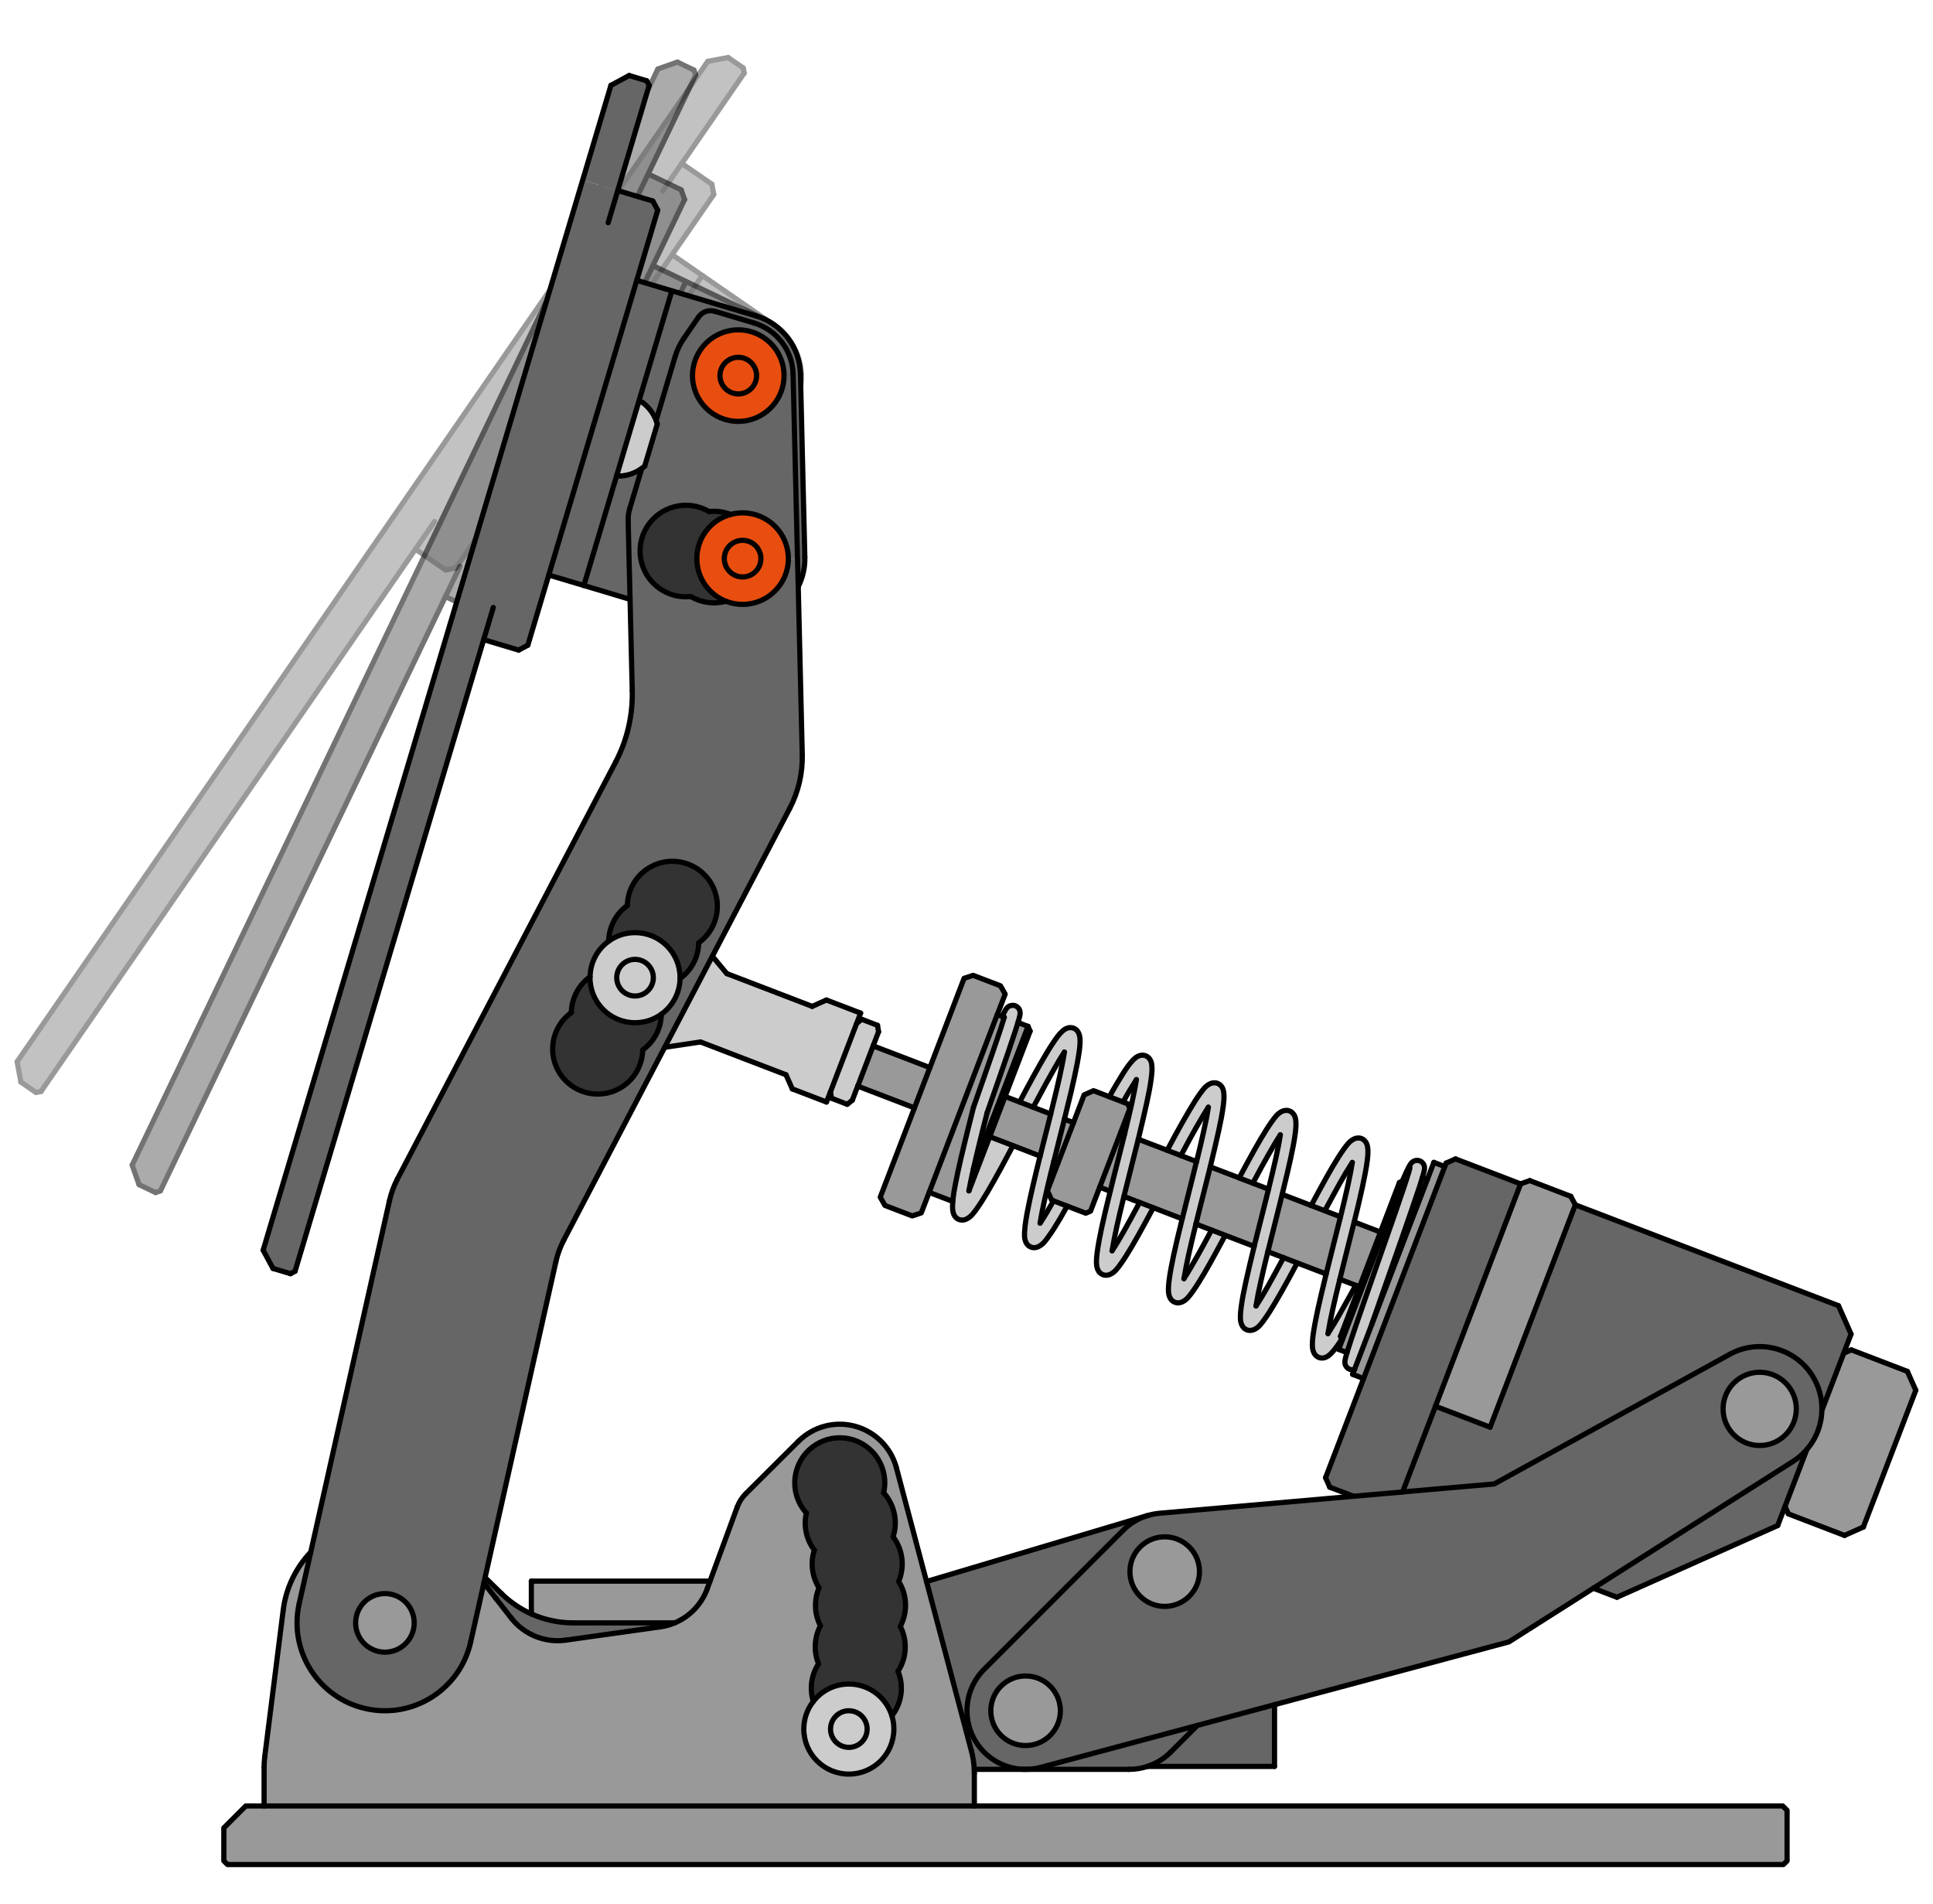 <?xml version="1.0" encoding="UTF-8"?>
<svg xmlns="http://www.w3.org/2000/svg" viewBox="0 0 264 260">
  <defs>
    <style>
      .cls-1 {
        fill: none;
        stroke: #000;
        stroke-linecap: round;
        stroke-linejoin: round;
        stroke-width: .71px;
      }

      .cls-2 {
        fill: #333;
      }

      .cls-3 {
        opacity: .4;
      }

      .cls-4 {
        fill: #e84e0f;
      }

      .cls-5 {
        opacity: .55;
      }

      .cls-6 {
        fill: #999;
      }

      .cls-7 {
        fill: #ccc;
      }

      .cls-8 {
        fill: #666;
      }
    </style>
  </defs>
  <g id="max">
    <g id="LWPOLYLINE" class="cls-3">
      <g>
        <g>
          <path class="cls-8" d="m105.79,44.44c3.03,2.1,4.37,5.9,3.31,9.43l-7.15,23.95h0c-1.34,4.5-6.08,7.06-10.58,5.72-3.37-1.01-6.55-2.54-9.45-4.54l-9.87-6.82,8.95-12.96.41.29c1.19.31,2.45.22,3.58-.26l3.41-4.94c.05-1.23-.31-2.44-1.03-3.44l-.4-.29,8.95-12.96,9.87,6.82Zm-2.33,7c0-1.38-1.12-2.5-2.5-2.5s-2.5,1.12-2.5,2.5,1.12,2.5,2.5,2.5,2.5-1.12,2.5-2.5Zm-7.15,23.95c0-1.38-1.12-2.5-2.5-2.5s-2.5,1.12-2.5,2.5,1.11,2.5,2.5,2.5,2.5-1.12,2.5-2.5Z"/>
          <circle class="cls-8" cx="100.96" cy="51.44" r="2.5"/>
          <polygon class="cls-8" points="93.12 22.32 97.23 25.16 97.48 26.56 91.8 34.78 67.94 69.34 67.93 69.34 62.25 77.57 60.86 77.83 56.75 74.99 56.74 74.99 5.6 149.04 4.91 149.17 2.85 147.75 2.34 144.97 96.67 8.37 99.45 7.86 101.51 9.28 101.64 9.98 93.12 22.32"/>
          <polygon class="cls-8" points="95.92 37.62 86.97 50.58 81 59.22 72.05 72.18 67.94 69.34 91.8 34.78 95.92 37.62"/>
          <circle class="cls-8" cx="93.81" cy="75.39" r="2.5"/>
          <path class="cls-7" d="m87.37,50.87c.72,1,1.08,2.21,1.03,3.44l-3.41,4.94c-1.13.48-2.39.57-3.58.26l-.41-.29,5.97-8.64.4.29Z"/>
        </g>
        <g>
          <line class="cls-1" x1="96.67" y1="8.37" x2="2.34" y2="144.97"/>
          <polyline class="cls-1" points="5.6 149.04 56.74 74.99 59.35 71.21"/>
          <polyline class="cls-1" points="95.92 37.62 86.97 50.58 81 59.22 72.05 72.18"/>
          <line class="cls-1" x1="93.12" y1="22.32" x2="101.64" y2="9.98"/>
          <line class="cls-1" x1="90.51" y1="26.09" x2="93.11" y2="22.32"/>
          <path class="cls-1" d="m109.1,53.87c1.06-3.53-.28-7.33-3.31-9.43"/>
          <line class="cls-1" x1="67.93" y1="69.34" x2="62.25" y2="77.57"/>
          <polyline class="cls-1" points="97.48 26.56 91.8 34.78 67.94 69.34"/>
          <line class="cls-1" x1="97.23" y1="25.16" x2="97.48" y2="26.56"/>
          <line class="cls-1" x1="99.45" y1="7.86" x2="96.67" y2="8.37"/>
          <polyline class="cls-1" points="97.23 25.16 93.12 22.32 93.11 22.32"/>
          <path class="cls-1" d="m84.99,59.25c-1.13.48-2.39.57-3.58.26"/>
          <line class="cls-1" x1="88.4" y1="54.31" x2="84.99" y2="59.25"/>
          <polyline class="cls-1" points="67.93 69.34 67.94 69.34 72.05 72.18 81.92 79"/>
          <line class="cls-1" x1="101.95" y1="77.82" x2="109.1" y2="53.87"/>
          <line class="cls-1" x1="101.64" y1="9.98" x2="101.51" y2="9.28"/>
          <circle class="cls-1" cx="100.96" cy="51.44" r="2.5"/>
          <circle class="cls-1" cx="93.81" cy="75.39" r="2.5"/>
          <line class="cls-1" x1="56.75" y1="74.99" x2="60.86" y2="77.83"/>
          <polyline class="cls-1" points="105.79 44.44 95.92 37.62 91.8 34.78"/>
          <path class="cls-1" d="m87.37,50.87c.72,1,1.08,2.21,1.03,3.44"/>
          <line class="cls-1" x1="87.37" y1="50.87" x2="86.97" y2="50.58"/>
          <line class="cls-1" x1="101.51" y1="9.28" x2="99.45" y2="7.86"/>
          <line class="cls-1" x1="5.6" y1="149.04" x2="4.91" y2="149.17"/>
          <line class="cls-1" x1="81.41" y1="59.51" x2="81" y2="59.22"/>
          <line class="cls-1" x1="60.86" y1="77.83" x2="62.25" y2="77.57"/>
          <line class="cls-1" x1="2.85" y1="147.75" x2="2.34" y2="144.97"/>
          <line class="cls-1" x1="2.85" y1="147.75" x2="4.91" y2="149.17"/>
          <path class="cls-1" d="m81.92,79c2.9,2,6.08,3.53,9.45,4.54"/>
          <path class="cls-1" d="m91.37,83.54c4.5,1.34,9.24-1.22,10.58-5.71h0"/>
        </g>
      </g>
    </g>
  </g>
  <g id="middle">
    <g id="LWPOLYLINE-2" data-name="LWPOLYLINE" class="cls-5">
      <g>
        <g>
          <path class="cls-8" d="m104.5,43.62c3.32,1.6,5.24,5.15,4.75,8.8l-3.32,24.77c-.62,4.66-4.9,7.92-9.55,7.3-3.49-.47-6.87-1.48-10.04-3l-10.82-5.19,6.81-14.2.45.21c1.22.13,2.45-.16,3.5-.81l2.59-5.41c-.14-1.22-.69-2.36-1.55-3.24l-.45-.22,6.81-14.2,10.82,5.19Zm-1.17,7.67c0-1.38-1.12-2.5-2.5-2.5s-2.5,1.12-2.5,2.5,1.12,2.5,2.5,2.5,2.5-1.12,2.5-2.5Zm-3.32,24.78c0-1.39-1.12-2.5-2.5-2.5s-2.5,1.11-2.5,2.5,1.12,2.5,2.5,2.5,2.5-1.12,2.5-2.5Z"/>
          <circle class="cls-8" cx="100.83" cy="51.29" r="2.5"/>
          <circle class="cls-8" cx="97.51" cy="76.07" r="2.5"/>
          <polygon class="cls-8" points="88.52 23.76 93.03 25.92 93.5 27.25 89.17 36.27 71.01 74.14 66.68 83.15 65.35 83.62 60.84 81.46 21.91 162.61 21.25 162.84 18.99 161.76 18.05 159.09 89.85 9.42 92.52 8.48 94.78 9.57 95.01 10.23 88.52 23.76"/>
          <polygon class="cls-8" points="93.68 38.43 86.87 52.63 82.33 62.1 75.52 76.3 71.01 74.14 89.17 36.27 89.18 36.27 93.68 38.43"/>
          <path class="cls-7" d="m88.87,56.09l-2.59,5.41c-1.05.65-2.28.94-3.5.81l-.45-.21,4.54-9.47.45.22c.86.88,1.41,2.02,1.55,3.24Z"/>
        </g>
        <g>
          <line class="cls-1" x1="89.85" y1="9.42" x2="18.05" y2="159.09"/>
          <line class="cls-1" x1="94.78" y1="9.57" x2="92.52" y2="8.48"/>
          <line class="cls-1" x1="93.03" y1="25.92" x2="88.52" y2="23.76"/>
          <polyline class="cls-1" points="104.5 43.62 93.68 38.43 89.18 36.27"/>
          <line class="cls-1" x1="93.03" y1="25.92" x2="93.5" y2="27.25"/>
          <line class="cls-1" x1="95.01" y1="10.23" x2="94.78" y2="9.57"/>
          <polyline class="cls-1" points="86.54 27.89 88.52 23.76 95.01 10.23"/>
          <line class="cls-1" x1="18.99" y1="161.76" x2="18.05" y2="159.09"/>
          <line class="cls-1" x1="18.99" y1="161.76" x2="21.25" y2="162.84"/>
          <polyline class="cls-1" points="21.91 162.61 60.84 81.46 62.82 77.33"/>
          <polyline class="cls-1" points="93.5 27.25 89.17 36.27 71.01 74.14 66.68 83.15"/>
          <polyline class="cls-1" points="93.68 38.43 86.87 52.63 82.33 62.1 75.52 76.3"/>
          <circle class="cls-1" cx="100.83" cy="51.29" r="2.5"/>
          <path class="cls-1" d="m87.32,52.85c.86.88,1.41,2.02,1.55,3.24"/>
          <line class="cls-1" x1="87.32" y1="52.85" x2="86.87" y2="52.63"/>
          <line class="cls-1" x1="88.87" y1="56.09" x2="86.28" y2="61.5"/>
          <line class="cls-1" x1="65.35" y1="83.62" x2="66.68" y2="83.15"/>
          <path class="cls-1" d="m109.25,52.42c.49-3.65-1.43-7.2-4.75-8.8"/>
          <line class="cls-1" x1="82.78" y1="62.31" x2="82.33" y2="62.1"/>
          <circle class="cls-1" cx="97.51" cy="76.07" r="2.5"/>
          <line class="cls-1" x1="92.52" y1="8.48" x2="89.85" y2="9.42"/>
          <path class="cls-1" d="m86.28,61.5c-1.05.65-2.28.94-3.5.81"/>
          <polyline class="cls-1" points="71.01 74.14 75.52 76.3 86.34 81.49"/>
          <line class="cls-1" x1="60.84" y1="81.46" x2="65.35" y2="83.62"/>
          <line class="cls-1" x1="21.91" y1="162.61" x2="21.25" y2="162.84"/>
          <line class="cls-1" x1="105.93" y1="77.19" x2="109.25" y2="52.42"/>
          <path class="cls-1" d="m96.38,84.49c4.65.62,8.93-2.64,9.55-7.3"/>
          <path class="cls-1" d="m86.34,81.49c3.17,1.52,6.55,2.53,10.04,3"/>
        </g>
      </g>
    </g>
  </g>
  <g id="Default">
    <g id="LWPOLYLINE-3" data-name="LWPOLYLINE">
      <g>
        <g>
          <path class="cls-6" d="m260.5,187.26l1.15,2.58-7.16,18.67-2.57,1.15-7.67-2.94-.46-1.02,2.98-7.78c1.3-1.5,2.02-3.41,2.05-5.36h.01l2.98-7.78,1.03-.46,7.66,2.94Z"/>
          <path class="cls-8" d="m252.81,182.17l-1,2.61-2.98,7.78h-.01c.05-1.62-.38-3.27-1.31-4.74-2.41-3.79-7.35-5.06-11.28-2.89l-32.16,17.7-12.51,1.09,4.49-11.7,7.46,2.86,11.64-30.36,35.94,13.77,1.72,3.88Z"/>
          <circle class="cls-6" cx="240.33" cy="192.38" r="5"/>
          <polygon class="cls-6" points="244.07 247.2 244.07 254.1 243.57 254.6 31.07 254.6 30.57 254.1 30.57 249.6 33.57 246.6 36.07 246.6 133.07 246.6 243.47 246.6 244.07 247.2"/>
          <path class="cls-8" d="m217.61,216.87l27.28-17.32c.72-.46,1.35-1.01,1.88-1.63l-2.98,7.78-1,2.61-21.96,9.79-3.22-1.23Z"/>
          <polygon class="cls-6" points="214.53 163.36 215.15 164.51 215.15 164.52 203.51 194.88 196.05 192.02 207.68 161.66 207.69 161.65 208.93 161.21 214.53 163.36"/>
          <polygon class="cls-8" points="186.23 188.24 197.32 159.29 197.5 158.82 198.79 158.25 207.68 161.66 196.05 192.02 191.56 203.72 191.56 203.73 184.86 204.31 181.61 203.07 181.04 201.78 186.23 188.24"/>
          <path class="cls-6" d="m183.48,172.7c.37-1.46.75-2.97,1.11-4.43l.36-1.41,3.59,1.38-2.86,7.47h-.01l-.51-.2-2.17-.83c.16-.65.32-1.31.49-1.98Z"/>
          <path class="cls-6" d="m184.99,187l2.35-6.13c.02-.05.03-.1.05-.15l7.55-19.67.89-2.33,1.49.57-11.09,28.95-1.5-.58.25-.66h.01Z"/>
          <path class="cls-7" d="m183.69,185.76c.03-.17.07-.32.12-.52.04-.16.09-.34.16-.55.05-.18.12-.39.19-.62.24-.76.58-1.77.98-2.95.37-1.08.8-2.32,1.26-3.64.45-1.3.94-2.71,1.44-4.12.49-1.4,1-2.84,1.47-4.2.48-1.36.94-2.68,1.35-3.87.41-1.18.77-2.25,1.07-3.14.29-.87.52-1.58.66-2.07l-.26-.1-.48,1.26-.15.07s.01-.02.01-.02c.35-.79.63-1.4.83-1.81.1-.19.18-.33.27-.48.03-.05.07-.1.13-.17.04-.05.09-.11.18-.17.04-.04.1-.07.16-.1.08-.04.17-.08.27-.1.1-.01.21-.02.31-.01.11.02.23.05.33.1s.19.12.27.2.14.17.19.26c.04.08.06.17.08.24s.02.13.02.18c.01.06.01.11,0,.15,0,.09-.01.16-.03.23-.03.2-.09.42-.18.72-.02.08-.05.17-.08.26-.1.32-.22.72-.36,1.17-.27.83-.63,1.88-1.04,3.07-.38,1.13-.83,2.42-1.3,3.76s-.97,2.76-1.46,4.17-1,2.83-1.46,4.17c-.45,1.27-.87,2.5-1.25,3.59-.02.05-.03.1-.05.15l-2.35,6.13h-.01c-.1.03-.2.04-.31.04s-.23-.02-.34-.07c-.11-.04-.21-.1-.29-.17-.09-.07-.16-.16-.21-.25-.06-.08-.09-.17-.11-.25-.03-.08-.04-.14-.04-.2-.01-.06-.01-.11,0-.15,0-.08.01-.14.01-.19Z"/>
          <polygon class="cls-6" points="183.08 182.48 185.67 175.71 185.68 175.71 188.54 168.24 191.13 161.47 191.5 161.31 191.65 161.24 183.31 183 183.25 182.86 183.25 182.85 183.08 182.48"/>
          <path class="cls-6" d="m183.97,184.69l-1.14-.43.48-1.26,8.34-21.76.48-1.26.26.1c-.14.49-.37,1.2-.66,2.07-.3.89-.66,1.96-1.07,3.14-.41,1.19-.87,2.51-1.35,3.87-.47,1.36-.98,2.8-1.47,4.2-.5,1.41-.99,2.82-1.44,4.12-.46,1.32-.89,2.56-1.26,3.64-.4,1.18-.74,2.19-.98,2.95-.07.23-.14.44-.19.62Z"/>
          <path class="cls-7" d="m181.37,182.1c.26-.4.55-.87.86-1.39.38-.62.78-1.34,1.21-2.11.17-.29.33-.59.49-.88.12-.22.24-.43.36-.64.13-.23.25-.46.38-.69.16-.29.33-.58.49-.88l.51.2-2.59,6.77.17.37h0c-.03.07-.07.11-.1.16-.5.78-.93,1.37-1.35,1.79-.18.19-.36.35-.61.47-.13.07-.29.14-.48.16-.15.02-.31.01-.47-.03-.22-.06-.42-.19-.56-.34-.13-.13-.22-.28-.27-.42-.09-.21-.13-.4-.15-.59-.05-.49-.01-1.03.07-1.72.07-.51.17-1.1.29-1.75.21-1.1.49-2.41.83-3.83.21-.88.43-1.82.67-2.79.12-.49.25-.98.37-1.48.36-1.46.75-2.97,1.11-4.43.16-.64.32-1.28.48-1.9.19-.79.38-1.55.55-2.28.3-1.29.57-2.49.77-3.51.12-.61.22-1.16.29-1.63-.26.41-.56.89-.89,1.43-.5.84-1.06,1.84-1.65,2.93-.39.71-.8,1.46-1.21,2.23h0s-1.87-.71-1.87-.71c.37-.7.74-1.38,1.09-2.02.65-1.21,1.28-2.32,1.83-3.27.57-.96,1.08-1.77,1.53-2.39.46-.64.78-1.09,1.38-1.39.13-.07.27-.12.45-.14.14-.02.31-.02.47.02.22.06.42.19.56.34.13.13.22.28.28.42.08.2.12.39.14.58.06.48.02,1.01-.06,1.68-.06.5-.16,1.09-.28,1.74-.2,1.09-.49,2.4-.82,3.82-.21.9-.44,1.87-.69,2.86l-.36,1.41c-.36,1.46-.74,2.97-1.11,4.43-.17.67-.33,1.33-.49,1.98-.19.76-.37,1.5-.54,2.21-.3,1.29-.57,2.5-.78,3.53-.12.62-.22,1.19-.3,1.68Z"/>
          <path class="cls-6" d="m175.12,163.09l3.95,1.52,1.87.72,2.14.82c-.16.62-.32,1.26-.48,1.9-.36,1.46-.75,2.97-1.11,4.43-.12.5-.25.99-.37,1.48l-3.95-1.51-1.87-.72-2.14-.82c.16-.64.33-1.3.49-1.96.36-1.46.75-2.98,1.11-4.43.12-.48.24-.96.35-1.43h0Z"/>
          <path class="cls-7" d="m172.62,173.13c-.3,1.29-.57,2.5-.78,3.52-.12.63-.22,1.19-.3,1.68.26-.4.56-.87.87-1.39.5-.84,1.06-1.84,1.65-2.92.4-.72.81-1.49,1.24-2.29l1.87.72c-.39.72-.76,1.42-1.12,2.08-.66,1.2-1.28,2.31-1.84,3.26s-1.07,1.76-1.51,2.36c-.47.65-.78,1.09-1.4,1.39-.12.05-.27.1-.44.12-.14.02-.3.01-.45-.03-.22-.06-.42-.19-.56-.33-.13-.14-.21-.29-.27-.43-.09-.2-.12-.39-.15-.58-.05-.48-.01-1.02.07-1.7.06-.51.16-1.09.28-1.75.21-1.09.5-2.4.83-3.82.21-.89.44-1.85.68-2.83.12-.48.24-.96.36-1.45.37-1.45.75-2.97,1.12-4.43.16-.65.32-1.3.48-1.93.19-.77.37-1.53.54-2.25.31-1.29.58-2.49.78-3.52.12-.61.22-1.17.29-1.65-.26.4-.56.88-.87,1.41-.5.84-1.06,1.84-1.66,2.92-.39.72-.8,1.48-1.22,2.27l-1.87-.71h0c.37-.71.74-1.4,1.1-2.05.65-1.2,1.28-2.32,1.83-3.26.57-.96,1.08-1.77,1.52-2.38.47-.65.79-1.1,1.39-1.4.12-.06.27-.11.45-.13.14-.02.3-.02.46.03.22.05.42.18.56.33.13.13.22.28.28.42.08.2.12.39.14.59.06.47.02,1-.06,1.68-.06.5-.16,1.09-.28,1.74-.21,1.09-.49,2.4-.83,3.82-.21.9-.44,1.86-.69,2.85-.11.47-.23.95-.35,1.43-.36,1.45-.75,2.97-1.11,4.43-.16.66-.33,1.32-.49,1.96-.19.76-.37,1.51-.54,2.22Z"/>
          <path class="cls-6" d="m171.29,170.19l-3.95-1.51-1.87-.72-2.14-.82c.16-.64.32-1.29.48-1.94.37-1.46.75-2.98,1.12-4.43.12-.49.24-.97.36-1.44l3.95,1.51h0s1.87.72,1.87.72l2.14.82c-.16.63-.32,1.28-.48,1.93-.37,1.46-.75,2.98-1.12,4.43-.12.49-.24.97-.36,1.45Z"/>
          <circle class="cls-6" cx="159.07" cy="214.6" r="4.75"/>
          <path class="cls-7" d="m160.02,177.53c-.13-.13-.21-.28-.27-.42-.09-.2-.12-.39-.15-.59-.05-.47-.01-1.01.07-1.68.06-.51.16-1.09.28-1.75.2-1.09.49-2.4.82-3.82.22-.9.45-1.86.69-2.84.12-.47.24-.95.36-1.43.36-1.46.74-2.97,1.11-4.43.16-.66.33-1.32.48-1.96h.01c.19-.77.37-1.51.54-2.22.3-1.3.57-2.51.78-3.53.12-.62.22-1.18.29-1.67-.26.4-.55.87-.86,1.4-.5.83-1.06,1.83-1.66,2.91-.39.72-.81,1.49-1.23,2.29l-1.87-.72c.38-.71.75-1.41,1.11-2.07.66-1.2,1.28-2.31,1.84-3.25.56-.96,1.07-1.77,1.51-2.38.47-.64.78-1.09,1.39-1.38.13-.06.28-.11.45-.13.14-.02.3-.01.45.03.22.06.42.18.57.33.13.14.21.29.27.42.08.21.12.4.14.59.06.48.02,1.01-.06,1.69-.07.51-.16,1.1-.28,1.75-.21,1.09-.5,2.4-.83,3.82-.21.9-.44,1.85-.68,2.84-.12.47-.24.95-.36,1.44-.37,1.45-.75,2.97-1.12,4.43-.16.65-.32,1.3-.48,1.94-.19.77-.37,1.52-.54,2.24-.31,1.29-.58,2.5-.78,3.52-.12.62-.22,1.18-.3,1.66.27-.4.56-.87.87-1.4.5-.84,1.07-1.84,1.66-2.92.39-.72.81-1.49,1.23-2.28l1.87.72c-.38.71-.75,1.4-1.11,2.05-.65,1.2-1.27,2.32-1.83,3.26-.57.96-1.08,1.77-1.52,2.38-.47.64-.78,1.09-1.39,1.39-.12.06-.27.11-.44.13-.15.02-.31.02-.46-.03-.22-.05-.43-.18-.57-.33Z"/>
          <path class="cls-8" d="m174.07,241.2h-17.36c1.18-.39,2.27-1.05,3.16-1.94l3.66-3.66,10.54-2.83v8.43Z"/>
          <path class="cls-8" d="m142.14,241.33l21.39-5.73-3.66,3.66c-.89.89-1.98,1.55-3.16,1.94-.8.26-1.64.4-2.5.4h-14.14c.69,0,1.39-.09,2.07-.27Z"/>
          <path class="cls-6" d="m159.41,157.07l1.87.72,2.13.82c-.15.64-.32,1.3-.48,1.96-.37,1.46-.75,2.97-1.11,4.43-.12.48-.24.96-.36,1.43l-3.95-1.52-1.87-.72-2.14-.82c.15-.63.32-1.27.48-1.91.36-1.46.75-2.98,1.11-4.43.12-.5.24-.99.37-1.47l3.95,1.51Z"/>
          <path class="cls-6" d="m153.1,156.81c-.37,1.46-.75,2.98-1.12,4.43-.12.48-.24.95-.35,1.42l-1.44-.55,2.87-7.47.53.2c-.16.65-.32,1.31-.49,1.97Z"/>
          <path class="cls-7" d="m152.95,165.64c-.3,1.29-.57,2.49-.77,3.51-.12.61-.22,1.16-.3,1.64.27-.4.57-.88.89-1.42.5-.84,1.06-1.84,1.65-2.92.39-.72.8-1.47,1.22-2.25h0s1.87.71,1.87.71c-.38.7-.74,1.38-1.09,2.03-.66,1.2-1.28,2.32-1.84,3.27-.57.96-1.08,1.77-1.52,2.38-.47.65-.79,1.1-1.38,1.39-.13.07-.28.12-.46.14-.14.02-.3.02-.46-.02-.22-.06-.42-.19-.57-.34-.13-.13-.21-.28-.27-.42-.09-.2-.12-.39-.15-.58-.05-.48-.01-1.01.07-1.68.06-.51.16-1.09.28-1.75.2-1.09.49-2.4.82-3.82.21-.9.44-1.86.69-2.85.11-.47.23-.94.35-1.42.37-1.45.75-2.97,1.12-4.43.17-.66.33-1.32.49-1.97.18-.76.36-1.5.53-2.21.31-1.3.58-2.5.78-3.53.13-.62.23-1.19.3-1.68-.26.4-.55.87-.86,1.39-.3.5-.62,1.07-.96,1.67l-1.87-.72c.37-.67.72-1.29,1.06-1.85.56-.95,1.06-1.75,1.5-2.35.24-.31.45-.58.66-.8.19-.2.38-.36.63-.5.13-.07.29-.14.49-.17.15-.02.32-.01.49.03.21.06.42.19.56.34.13.13.21.28.27.42.09.2.12.39.14.59.06.48.02,1.02-.07,1.7-.06.51-.16,1.1-.28,1.76-.21,1.09-.49,2.4-.83,3.82-.21.89-.44,1.83-.67,2.81-.13.48-.25.97-.37,1.47-.36,1.45-.75,2.97-1.11,4.43-.16.64-.33,1.28-.48,1.91-.19.78-.38,1.54-.55,2.27Z"/>
          <polygon class="cls-6" points="148.29 165.66 145.75 164.69 143.88 163.97 143.63 163.87 143.05 162.58 144.5 158.79 146.61 153.3 148.06 149.51 149.35 148.93 151.51 149.76 153.38 150.48 154.02 150.72 154.31 151.37 153.06 154.64 150.19 162.11 148.94 165.38 148.29 165.66"/>
          <path class="cls-6" d="m146.61,153.3l-2.11,5.49-.57-.22c.06-.26.13-.53.2-.8.36-1.45.74-2.97,1.11-4.42.04-.18.09-.36.13-.53l1.24.48Z"/>
          <circle class="cls-6" cx="140.07" cy="233.6" r="4.75"/>
          <path class="cls-7" d="m140.29,165.57c.2-1.09.49-2.4.82-3.82.28-1.22.61-2.54.94-3.89.04-.12.07-.25.1-.38.37-1.45.75-2.97,1.12-4.43.08-.32.16-.63.23-.94.28-1.13.55-2.22.79-3.24.31-1.3.58-2.51.78-3.53.13-.63.23-1.19.3-1.68-.26.39-.55.86-.86,1.38-.49.84-1.05,1.83-1.65,2.91-.55,1.01-1.14,2.11-1.74,3.24h0s-1.87-.71-1.87-.71c.33-.62.65-1.22.96-1.81.68-1.26,1.33-2.45,1.92-3.48.6-1.05,1.15-1.97,1.63-2.69.49-.75.9-1.3,1.33-1.69.16-.15.33-.28.57-.38.12-.06.27-.1.43-.11.14,0,.29,0,.44.04.21.06.41.19.55.34.12.13.21.28.26.42.09.21.12.4.15.6.05.49.01,1.05-.08,1.75-.07.51-.17,1.1-.29,1.76-.21,1.1-.5,2.41-.83,3.84-.28,1.17-.59,2.44-.92,3.75-.04.17-.09.35-.13.53-.37,1.45-.75,2.97-1.11,4.42-.07.27-.14.54-.2.8-.3,1.17-.58,2.31-.83,3.37-.3,1.29-.57,2.49-.77,3.5-.11.59-.21,1.12-.28,1.58.28-.42.59-.91.92-1.47.28-.48.59-1.01.91-1.58l1.87.72c-.35.62-.68,1.21-.99,1.74-.57.96-1.08,1.77-1.53,2.38-.46.65-.78,1.1-1.38,1.4-.13.07-.27.12-.45.15-.15.02-.31.01-.47-.03-.22-.06-.42-.19-.57-.33-.13-.14-.21-.29-.27-.42-.09-.21-.12-.4-.15-.59-.05-.47,0-1,.07-1.67.06-.51.16-1.1.28-1.75Z"/>
          <path class="cls-6" d="m139.25,150.48l1.87.72,2.38.91c-.07.31-.15.62-.23.94-.37,1.46-.75,2.98-1.12,4.43-.03.13-.06.26-.1.38l-3.7-1.43-3.18-1.22,2.1-5.49,1.98.76Z"/>
          <path class="cls-8" d="m240.33,187.38c-2.76,0-5,2.23-5,5s2.24,5,5,5,5-2.24,5-5-2.24-5-5-5Zm-81.26,22.47c-2.62,0-4.75,2.13-4.75,4.75s2.13,4.75,4.75,4.75,4.75-2.13,4.75-4.75-2.13-4.75-4.75-4.75Zm-19,28.5c2.62,0,4.75-2.13,4.75-4.75s-2.13-4.75-4.75-4.75-4.75,2.13-4.75,4.75,2.13,4.75,4.75,4.75Zm23.46-2.75l-21.39,5.73c-.68.18-1.38.27-2.07.27-2.1,0-4.14-.82-5.66-2.34-3.12-3.13-3.12-8.19,0-11.32l19-19c.95-.95,2.11-1.64,3.38-2.01.51-.15,1.04-.25,1.58-.3l26.49-2.32,6.7-.58h0s12.51-1.1,12.51-1.1l32.16-17.7c3.93-2.17,8.87-.9,11.28,2.89.93,1.47,1.36,3.12,1.31,4.74-.03,1.95-.75,3.86-2.05,5.36-.53.62-1.16,1.17-1.88,1.63l-27.28,17.32-11.54,7.33-32,8.57-10.54,2.83Z"/>
          <path class="cls-6" d="m140.4,140.15l-7.44,19.41c.22-.99.48-2.09.76-3.23.34-1.41.72-2.91,1.1-4.4.52-1.47,1.04-2.97,1.53-4.36.47-1.35.91-2.63,1.3-3.76.41-1.19.76-2.24,1.03-3.07.14-.43.26-.81.35-1.12l1.37.53Z"/>
          <path class="cls-6" d="m140.69,140.8l-3.42,8.92-2.1,5.49-2.84,7.4c.12-.7.29-1.52.49-2.43.04-.2.09-.41.14-.62l7.44-19.41.29.65Z"/>
          <path class="cls-8" d="m133.06,241.6c-.04-.85-.17-1.69-.39-2.51l-6.13-23.14,30.24-9.02h0c-1.27.37-2.43,1.06-3.38,2.01l-19,19c-3.12,3.13-3.12,8.19,0,11.32,1.52,1.52,3.56,2.34,5.66,2.34h-7.01Z"/>
          <path class="cls-7" d="m139.32,138.25c.01.06,0,.11,0,.15,0,.09-.01.15-.02.22-.04.19-.09.39-.17.67-.03.1-.06.21-.1.33-.09.31-.21.69-.35,1.12-.27.83-.62,1.88-1.03,3.07-.39,1.13-.83,2.41-1.3,3.76-.49,1.39-1.01,2.89-1.53,4.36-.38,1.49-.76,2.99-1.1,4.4-.28,1.14-.54,2.24-.76,3.23-.05.21-.1.42-.14.62-.2.91-.37,1.73-.49,2.43l2.84-7.4,3.18,1.22c-.54,1.03-1.08,2.03-1.58,2.96-.66,1.2-1.28,2.32-1.84,3.27-.57.96-1.08,1.77-1.52,2.38-.47.65-.79,1.1-1.38,1.4-.13.07-.28.12-.46.15-.14.02-.31.01-.47-.03-.22-.05-.42-.18-.57-.33-.13-.14-.21-.28-.27-.42-.09-.21-.12-.39-.14-.59-.04-.35-.03-.73.01-1.17.01-.16.03-.32.05-.5.06-.51.15-1.09.28-1.74.2-1.09.49-2.4.82-3.82.31-1.33.67-2.79,1.04-4.27.21-.83.42-1.67.63-2.51.5-1.42,1.01-2.87,1.48-4.23.47-1.32.91-2.59,1.29-3.71.39-1.12.72-2.12.98-2.91.19-.59.35-1.09.46-1.46l-.28-.1h0c.09-.21.17-.38.25-.52.09-.18.16-.32.25-.46.04-.05.07-.1.13-.17.04-.05.09-.1.17-.16.04-.03.09-.07.15-.1.08-.04.18-.07.28-.09.09-.02.2-.03.3-.02.11.01.23.04.33.09s.2.12.28.2c.08.07.14.16.19.25.04.09.07.17.09.25,0,.07.02.13.02.18Z"/>
          <path class="cls-6" d="m126.9,162.82l9.3-24.28h.01l.67.25h0s.28.11.28.11c-.11.37-.27.87-.46,1.46-.26.79-.59,1.79-.98,2.91-.38,1.12-.82,2.39-1.29,3.71-.47,1.36-.98,2.81-1.48,4.23-.21.84-.42,1.68-.63,2.51-.37,1.48-.73,2.94-1.04,4.27-.33,1.42-.62,2.73-.82,3.82-.13.65-.22,1.23-.28,1.74-.02.18-.04.34-.05.5h-.01l-3.22-1.23Z"/>
          <polygon class="cls-6" points="127 145.78 131.67 133.59 132.9 133.18 136.64 134.61 137.28 135.74 136.21 138.54 136.2 138.54 126.9 162.82 125.82 165.62 124.59 166.03 120.86 164.6 120.22 163.47 124.89 151.28 127 145.78"/>
          <polygon class="cls-6" points="127 145.78 124.89 151.28 117.15 148.31 119.25 142.81 127 145.78"/>
          <polygon class="cls-7" points="117.14 148.31 116.41 150.23 115.71 150.79 113.56 149.96 113.42 149.08 117 139.74 117.69 139.18 119.85 140.01 119.99 140.89 119.25 142.81 117.15 148.31 117.14 148.31"/>
          <circle class="cls-7" cx="115.93" cy="236.1" r="2.5"/>
          <path class="cls-2" d="m115.93,229.95c-1.97,0-3.73.93-4.85,2.38-.54-1.74-.28-3.62.71-5.14-.68-1.68-.59-3.58.26-5.19-.83-1.61-.9-3.51-.19-5.18-.96-1.54-1.2-3.42-.64-5.15-1.1-1.45-1.5-3.3-1.09-5.07-1.34-1.49-1.88-3.54-1.43-5.49.75-3.31,4.05-5.39,7.36-4.63,3.31.75,5.38,4.05,4.63,7.36,1.47,1.63,1.96,3.92,1.29,6.01,1.32,1.75,1.61,4.07.76,6.09,1.16,1.86,1.25,4.2.22,6.14,1,1.95.88,4.29-.31,6.13.83,2.03.51,4.35-.84,6.08-.77-2.52-3.11-4.34-5.88-4.34Z"/>
          <path class="cls-7" d="m118.43,236.1c0-1.38-1.12-2.5-2.5-2.5s-2.5,1.12-2.5,2.5,1.12,2.5,2.5,2.5,2.5-1.12,2.5-2.5Zm-7.35-3.77c1.12-1.45,2.88-2.38,4.85-2.38,2.77,0,5.11,1.82,5.88,4.34.18.57.27,1.18.27,1.81,0,3.4-2.75,6.15-6.15,6.15s-6.15-2.75-6.15-6.15c0-1.42.48-2.73,1.3-3.77Z"/>
          <circle class="cls-4" cx="101.42" cy="76.28" r="2.5"/>
          <circle class="cls-4" cx="100.83" cy="51.29" r="2.5"/>
          <polygon class="cls-7" points="95.68 142.28 90.78 143.01 97.29 130.57 99.26 132.94 110.93 137.42 112.87 136.55 117.54 138.34 117 139.74 113.42 149.08 112.88 150.48 108.21 148.69 107.35 146.76 95.68 142.28"/>
          <path class="cls-4" d="m101.42,78.78c1.39,0,2.5-1.12,2.5-2.5s-1.11-2.5-2.5-2.5-2.5,1.12-2.5,2.5,1.12,2.5,2.5,2.5Zm-6.25-2.5c0-2.89,1.96-5.32,4.62-6.03.52-.15,1.07-.22,1.63-.22,3.46,0,6.25,2.8,6.25,6.25s-2.79,6.25-6.25,6.25c-.8,0-1.57-.15-2.28-.43-2.32-.91-3.97-3.17-3.97-5.82Z"/>
          <path class="cls-4" d="m94.58,51.29c0-3.46,2.79-6.25,6.25-6.25s6.25,2.79,6.25,6.25-2.8,6.25-6.25,6.25-6.25-2.8-6.25-6.25Zm3.75,0c0,1.38,1.12,2.5,2.5,2.5s2.5-1.12,2.5-2.5-1.12-2.5-2.5-2.5-2.5,1.12-2.5,2.5Z"/>
          <path class="cls-2" d="m94.34,81.45c-1.33.15-2.68-.14-3.83-.82-1.99-1.17-3.09-3.25-3.09-5.4,0-1.07.28-2.16.86-3.15,1.75-2.98,5.58-3.98,8.56-2.23,1-.11,2.01.03,2.95.4-2.66.71-4.62,3.14-4.62,6.03,0,2.65,1.65,4.91,3.97,5.82-1.62.44-3.35.21-4.8-.65Z"/>
          <path class="cls-2" d="m92.88,133.5c0-3.4-2.75-6.15-6.15-6.15-1.34,0-2.59.43-3.6,1.17h0c.04-1.94.98-3.75,2.55-4.88.04-1.94.98-3.74,2.55-4.87,2.76-1.99,6.6-1.37,8.59,1.39,1.98,2.75,1.36,6.59-1.39,8.58-.04,1.94-.98,3.74-2.55,4.87v-.11Z"/>
          <path class="cls-8" d="m87.73,54.94l-.48-.14,4.51-15.09,11.5,3.43c3.53,1.06,5.98,4.26,6.06,7.94l.6,25c.04,1.39-.27,2.77-.9,4.02l-.1-3.85-.6-25.14c-.07-3.25-2.23-6.08-5.35-7.01l-5.34-1.59c-.83-.25-1.72.06-2.22.77l-1.99,2.89c-.54.78-.95,1.64-1.22,2.54l-2.59,8.7c-.38-.98-1.03-1.84-1.88-2.47Z"/>
          <path class="cls-8" d="m90.78,143.01l-13.79,26.34c-.48.93-.85,1.92-1.07,2.94l-9.67,43.12-.16.75-1.81,8.06c-1.45,6.47-7.87,10.54-14.33,9.09-6.47-1.45-10.54-7.87-9.09-14.33l1.58-7.04,10.75-47.98c.23-1.02.59-2.01,1.07-2.94l29.82-56.96c1.57-3,2.35-6.36,2.27-9.75l-.3-12.47-.16-6.57,1.53-.04c0,2.15,1.1,4.23,3.09,5.4,1.15.68,2.5.97,3.83.82,1.45.86,3.18,1.09,4.8.65.71.28,1.48.43,2.28.43,3.46,0,6.25-2.8,6.25-6.25l1.25-.03.1,3.85.55,22.96c.06,2.54-.53,5.06-1.71,7.32l-10.57,20.19-6.51,12.44Zm-14.14,3.83c1.99,2.76,5.83,3.38,8.59,1.39,1.57-1.13,2.51-2.94,2.55-4.87,1.57-1.13,2.51-2.94,2.55-4.88,1.52-1.09,2.51-2.87,2.55-4.87,1.57-1.13,2.51-2.93,2.55-4.87,2.75-1.99,3.37-5.83,1.39-8.58-1.99-2.76-5.83-3.38-8.59-1.39-1.57,1.13-2.51,2.93-2.55,4.87-1.57,1.13-2.51,2.94-2.55,4.87h0c-1.51,1.09-2.51,2.86-2.54,4.87h-.01c-1.57,1.14-2.52,2.94-2.55,4.88-2.76,1.98-3.38,5.83-1.39,8.58Zm-20.07,74.76c0-2.21-1.79-4-4-4s-4,1.79-4,4,1.79,4,4,4,4-1.79,4-4Z"/>
          <polygon class="cls-8" points="85.93 10.31 88.32 11.03 88.66 11.65 84.37 26.02 79.58 24.59 83.44 11.65 85.93 10.31"/>
          <path class="cls-7" d="m87.25,54.8l.48.14c.85.63,1.5,1.49,1.88,2.47.06.16.11.32.16.49l-1.72,5.75c-.13.11-.27.22-.41.31-.85.62-1.86.98-2.92,1.04l-.47-.14,3-10.06Z"/>
          <polygon class="cls-8" points="74.95 78.52 86.97 38.28 91.76 39.71 87.25 54.8 84.25 64.86 79.74 79.95 74.95 78.52"/>
          <circle class="cls-7" cx="86.73" cy="133.5" r="2.5"/>
          <path class="cls-8" d="m100.83,45.04c-3.46,0-6.25,2.79-6.25,6.25s2.79,6.25,6.25,6.25,6.25-2.8,6.25-6.25-2.8-6.25-6.25-6.25Zm-13.41,30.19l-1.53.04-.1-4.25c-.01-.52.06-1.04.21-1.55l1.65-5.5h0c.14-.1.28-.21.41-.32l1.72-5.75c-.05-.17-.1-.33-.16-.49l2.59-8.7c.27-.9.68-1.76,1.22-2.54l1.99-2.89c.5-.71,1.39-1.02,2.22-.77l5.34,1.59c3.12.93,5.28,3.76,5.35,7.01l.6,25.14-1.25.03c0-3.45-2.79-6.25-6.25-6.25-.56,0-1.11.07-1.63.22-.94-.37-1.95-.51-2.95-.4-2.98-1.75-6.81-.75-8.56,2.23-.58.99-.86,2.08-.86,3.15Z"/>
          <path class="cls-8" d="m87.65,63.97l-1.65,5.5c-.15.51-.22,1.03-.21,1.55l.1,4.25.16,6.57-6.31-1.89,4.51-15.09.47.14c1.06-.06,2.07-.42,2.92-1.04h0Z"/>
          <path class="cls-7" d="m86.73,136c1.38,0,2.5-1.12,2.5-2.5s-1.12-2.5-2.5-2.5-2.5,1.12-2.5,2.5,1.12,2.5,2.5,2.5Zm-6.14-2.62c.03-2.01,1.03-3.78,2.54-4.86,1.01-.74,2.26-1.17,3.6-1.17,3.4,0,6.15,2.75,6.15,6.15v.11c-.04,2-1.03,3.78-2.55,4.87-1.01.74-2.26,1.17-3.6,1.17-3.4,0-6.15-2.76-6.15-6.15,0-.04,0-.08.01-.12Z"/>
          <path class="cls-2" d="m80.58,133.5c0,3.39,2.75,6.15,6.15,6.15,1.34,0,2.59-.43,3.6-1.17-.04,1.94-.98,3.75-2.55,4.88-.04,1.93-.98,3.74-2.55,4.87-2.76,1.99-6.6,1.37-8.59-1.39-1.99-2.75-1.37-6.6,1.39-8.58.03-1.94.98-3.74,2.55-4.88h.01s-.01.08-.01.12Z"/>
          <path class="cls-6" d="m78.29,221.6c-1.99,0-3.94-.42-5.72-1.22v-4.48h24.4l-.39,1.07c-.78,2.12-2.4,3.78-4.43,4.63h-13.86Z"/>
          <path class="cls-6" d="m108.7,201.11c-.45,1.95.09,4,1.43,5.49-.41,1.77-.01,3.62,1.09,5.07-.56,1.73-.32,3.61.64,5.15-.71,1.67-.64,3.57.19,5.18-.85,1.61-.94,3.51-.26,5.19-.99,1.52-1.25,3.4-.71,5.14-.82,1.04-1.3,2.35-1.3,3.77,0,3.4,2.76,6.15,6.15,6.15s6.15-2.75,6.15-6.15c0-.63-.09-1.24-.27-1.81,1.35-1.73,1.67-4.05.84-6.08,1.19-1.84,1.31-4.18.31-6.13,1.03-1.94.94-4.28-.22-6.14.85-2.02.56-4.34-.76-6.09.67-2.09.18-4.38-1.29-6.01.75-3.31-1.32-6.61-4.63-7.36-3.31-.76-6.61,1.32-7.36,4.63Zm-38.86,19.85c1.76,2.25,4.58,3.39,7.41,3l12.93-1.82c.69-.09,1.35-.28,1.97-.54,2.03-.85,3.65-2.51,4.43-4.63l.39-1.07,3.72-10.12c.25-.68.65-1.31,1.17-1.82l7.19-7.16c1-.99,2.24-1.7,3.59-2.06,4.28-1.13,8.65,1.42,9.79,5.69l4.11,15.52,6.13,23.14c.22.82.35,1.66.39,2.51.01.19.01.37.01.56v4.44H36.07v-5.25c0-.5.03-1,.09-1.5l2.52-20c.37-2.97,1.69-5.74,3.76-7.91l-1.58,7.04c-1.45,6.46,2.62,12.88,9.09,14.33,6.46,1.45,12.88-2.62,14.33-9.09l1.81-8.06,1.61,2.07.02.02,2.12,2.71Z"/>
          <path class="cls-8" d="m90.18,222.14l-12.93,1.82c-2.83.39-5.65-.75-7.41-3l-2.12-2.71-.02-.02-1.61-2.07.16-.75,2.24,2.19c1.19,1.17,2.58,2.11,4.08,2.78,1.78.8,3.73,1.22,5.72,1.22h13.86c-.62.26-1.28.45-1.97.54Z"/>
          <circle class="cls-6" cx="52.57" cy="221.6" r="4"/>
          <polygon class="cls-8" points="35.94 170.71 79.58 24.59 84.37 26.02 89.16 27.45 89.83 28.7 86.97 38.28 74.95 78.52 72.09 88.1 70.84 88.77 66.06 87.34 40.3 173.58 39.68 173.92 37.28 173.2 35.94 170.71"/>
        </g>
        <g>
          <circle class="cls-1" cx="240.33" cy="192.38" r="5"/>
          <path class="cls-1" d="m107.86,110.38c1.18-2.26,1.77-4.78,1.71-7.32"/>
          <line class="cls-1" x1="242.79" y1="208.31" x2="220.83" y2="218.1"/>
          <line class="cls-1" x1="70.84" y1="88.77" x2="72.09" y2="88.1"/>
          <line class="cls-1" x1="217.61" y1="216.87" x2="220.83" y2="218.1"/>
          <polygon class="cls-1" points="36.07 246.6 33.57 246.6 30.57 249.6 30.57 254.1 31.07 254.6 243.57 254.6 244.07 254.1 244.07 247.2 243.47 246.6 133.07 246.6 36.07 246.6"/>
          <polyline class="cls-1" points="83.06 30.41 84.37 26.02 88.66 11.65"/>
          <line class="cls-1" x1="89.16" y1="27.45" x2="84.37" y2="26.02"/>
          <path class="cls-1" d="m183.25,182.86c-.03.06-.07.1-.1.15-.5.78-.93,1.37-1.35,1.79-.18.19-.36.35-.61.47-.13.07-.29.14-.48.16-.15.02-.31.01-.47-.03-.22-.06-.42-.19-.56-.34-.13-.13-.22-.28-.27-.42-.09-.21-.13-.4-.15-.59-.05-.49-.01-1.03.07-1.72.07-.51.17-1.1.29-1.75.21-1.1.49-2.41.83-3.83.21-.88.43-1.82.67-2.79.12-.49.25-.98.37-1.48.36-1.46.75-2.97,1.11-4.43.16-.64.32-1.28.48-1.9.19-.79.38-1.55.55-2.28.3-1.29.57-2.49.77-3.51.12-.61.22-1.16.29-1.63"/>
          <polyline class="cls-1" points="175.12 163.09 179.07 164.61 180.94 165.33 183.08 166.15"/>
          <line class="cls-1" x1="181.61" y1="203.07" x2="184.86" y2="204.31"/>
          <line class="cls-1" x1="192.13" y1="159.98" x2="192.39" y2="160.08"/>
          <line class="cls-1" x1="88.32" y1="11.03" x2="85.93" y2="10.31"/>
          <polyline class="cls-1" points="85.79 71.02 85.89 75.27 86.05 81.84 86.35 94.31"/>
          <line class="cls-1" x1="109.92" y1="76.08" x2="109.32" y2="51.08"/>
          <line class="cls-1" x1="102.97" y1="44.1" x2="97.63" y2="42.51"/>
          <path class="cls-1" d="m184.69,158.73c-.26.41-.56.89-.89,1.43-.5.84-1.06,1.84-1.65,2.93-.39.71-.8,1.46-1.21,2.23"/>
          <path class="cls-1" d="m88.05,63.65c-.13.11-.27.22-.41.31-.85.62-1.86.98-2.92,1.04"/>
          <path class="cls-1" d="m191.56,203.72l12.51-1.09,32.16-17.7c3.93-2.17,8.87-.9,11.28,2.89.93,1.47,1.36,3.12,1.31,4.74-.03,1.95-.75,3.86-2.05,5.36-.53.62-1.16,1.17-1.88,1.63l-27.28,17.32-11.54,7.33-32,8.57-10.54,2.83-21.39,5.73c-.68.18-1.38.27-2.07.27-2.1,0-4.14-.82-5.66-2.34-3.12-3.13-3.12-8.19,0-11.32l19-19c.95-.95,2.11-1.64,3.38-2.01.51-.15,1.04-.25,1.58-.3l26.49-2.32,6.7-.58"/>
          <line class="cls-1" x1="87.65" y1="63.97" x2="86" y2="69.47"/>
          <polyline class="cls-1" points="103.26 43.14 91.76 39.71 86.97 38.28"/>
          <line class="cls-1" x1="88.66" y1="11.65" x2="88.32" y2="11.03"/>
          <polyline class="cls-1" points="187.39 180.72 194.94 161.05 195.83 158.72"/>
          <line class="cls-1" x1="184.99" y1="187" x2="187.34" y2="180.87"/>
          <line class="cls-1" x1="184.73" y1="187.66" x2="184.98" y2="187"/>
          <line class="cls-1" x1="84.72" y1="65" x2="84.25" y2="64.86"/>
          <line class="cls-1" x1="89.77" y1="57.9" x2="88.05" y2="63.65"/>
          <line class="cls-1" x1="89.16" y1="27.45" x2="89.83" y2="28.7"/>
          <path class="cls-1" d="m97.63,42.51c-.83-.25-1.72.06-2.22.77"/>
          <path class="cls-1" d="m179.07,164.61c.37-.7.74-1.38,1.09-2.02.65-1.21,1.28-2.32,1.83-3.27.57-.96,1.08-1.77,1.53-2.39.46-.64.78-1.09,1.38-1.39.13-.07.27-.12.45-.14.14-.02.31-.02.47.02.22.06.42.19.56.34.13.13.22.28.28.42.08.2.12.39.14.58.06.48.02,1.01-.06,1.68-.06.5-.16,1.09-.28,1.74-.2,1.09-.49,2.4-.82,3.82-.21.9-.44,1.87-.69,2.86l-.36,1.41c-.36,1.46-.74,2.97-1.11,4.43-.17.67-.33,1.33-.49,1.98-.19.76-.37,1.5-.54,2.21-.3,1.29-.57,2.5-.78,3.53-.12.62-.22,1.19-.3,1.68"/>
          <polyline class="cls-1" points="207.68 161.66 196.05 192.02 191.56 203.72 191.56 203.73"/>
          <path class="cls-1" d="m86,69.47c-.15.51-.22,1.03-.21,1.55"/>
          <polyline class="cls-1" points="74.95 78.52 79.74 79.95 86.05 81.84"/>
          <line class="cls-1" x1="85.93" y1="10.31" x2="83.44" y2="11.65"/>
          <line class="cls-1" x1="92.2" y1="48.71" x2="89.61" y2="57.41"/>
          <line class="cls-1" x1="214.53" y1="163.36" x2="215.15" y2="164.51"/>
          <line class="cls-1" x1="87.73" y1="54.94" x2="87.25" y2="54.8"/>
          <polyline class="cls-1" points="132.94 159.61 132.96 159.56 140.4 140.15"/>
          <circle class="cls-1" cx="100.83" cy="51.29" r="2.5"/>
          <path class="cls-1" d="m184.99,187h-.01c-.1.03-.2.04-.31.04s-.23-.02-.34-.07c-.11-.04-.21-.1-.29-.17-.09-.07-.16-.16-.21-.25-.06-.08-.09-.17-.11-.25-.03-.08-.04-.14-.04-.2-.01-.06-.01-.11,0-.15,0-.08.01-.14.01-.19.03-.17.07-.32.12-.52.04-.16.09-.34.16-.55.05-.18.12-.39.19-.62.24-.76.58-1.77.98-2.95.37-1.08.8-2.32,1.26-3.64.45-1.3.94-2.71,1.44-4.12.49-1.4,1-2.84,1.47-4.2.48-1.36.94-2.68,1.35-3.87.41-1.18.77-2.25,1.07-3.14.29-.87.52-1.58.66-2.07h0c.07-.24.12-.43.15-.54.01-.05.02-.09.02-.11"/>
          <path class="cls-1" d="m157.51,164.91c-.38.7-.74,1.38-1.09,2.03-.66,1.2-1.28,2.32-1.84,3.27-.57.96-1.08,1.77-1.52,2.38-.47.65-.79,1.1-1.38,1.39-.13.07-.28.12-.46.14-.14.02-.3.02-.46-.02-.22-.06-.42-.19-.57-.34-.13-.13-.21-.28-.27-.42-.09-.2-.12-.39-.15-.58-.05-.48-.01-1.01.07-1.68.06-.51.16-1.09.28-1.75.2-1.09.49-2.4.82-3.82.21-.9.44-1.86.69-2.85.11-.47.23-.94.35-1.42.37-1.45.75-2.97,1.12-4.43.17-.66.33-1.32.49-1.97.18-.76.36-1.5.53-2.21.31-1.3.58-2.5.78-3.53.13-.62.23-1.19.3-1.68"/>
          <path class="cls-1" d="m159.41,157.07c.38-.71.75-1.41,1.11-2.07.66-1.2,1.28-2.31,1.84-3.25.56-.96,1.07-1.77,1.51-2.38.47-.64.78-1.09,1.39-1.38.13-.06.28-.11.45-.13.14-.02.3-.01.45.03.22.06.42.18.57.33.13.14.21.29.27.42.08.21.12.4.14.59.06.48.02,1.01-.06,1.69-.07.51-.16,1.1-.28,1.75-.21,1.09-.5,2.4-.83,3.82-.21.9-.44,1.85-.68,2.84-.12.47-.24.95-.36,1.44-.37,1.45-.75,2.97-1.12,4.43-.16.65-.32,1.3-.48,1.94-.19.77-.37,1.52-.54,2.24-.31,1.29-.58,2.5-.78,3.52-.12.62-.22,1.18-.3,1.66v.03"/>
          <path class="cls-1" d="m151.51,149.76c.37-.67.72-1.29,1.06-1.85.56-.95,1.06-1.75,1.5-2.35.24-.31.45-.58.66-.8.19-.2.38-.36.63-.5.13-.07.29-.14.49-.17.15-.02.32-.01.49.03.21.06.42.19.56.34.13.13.21.28.27.42.09.2.12.39.14.59.06.48.02,1.02-.07,1.7-.06.51-.16,1.1-.28,1.76-.21,1.09-.49,2.4-.83,3.82-.21.89-.44,1.83-.67,2.81-.13.48-.25.97-.37,1.47-.36,1.45-.75,2.97-1.11,4.43-.16.64-.33,1.28-.48,1.91-.19.78-.38,1.54-.55,2.27-.3,1.29-.57,2.49-.77,3.51-.12.61-.22,1.16-.3,1.64"/>
          <polyline class="cls-1" points="140.69 140.8 137.27 149.72 135.17 155.21 132.33 162.61"/>
          <path class="cls-1" d="m139.25,150.48c.33-.62.65-1.22.96-1.81.68-1.26,1.33-2.45,1.92-3.48.6-1.05,1.15-1.97,1.63-2.69.49-.75.9-1.3,1.33-1.69.16-.15.33-.28.57-.38.12-.06.27-.1.43-.11.14,0,.29,0,.44.04.21.06.41.19.55.34.12.13.21.28.26.42.09.21.12.4.15.6.05.49.01,1.05-.08,1.75-.07.51-.17,1.1-.29,1.76-.21,1.1-.5,2.41-.83,3.84-.28,1.17-.59,2.44-.92,3.75-.04.17-.09.35-.13.53-.37,1.45-.75,2.97-1.11,4.42-.07.27-.14.54-.2.8-.3,1.17-.58,2.31-.83,3.37-.3,1.29-.57,2.49-.77,3.5-.11.59-.21,1.12-.28,1.58"/>
          <path class="cls-1" d="m107.67,76.28c0-3.45-2.79-6.25-6.25-6.25-.56,0-1.11.07-1.63.22-2.66.71-4.62,3.14-4.62,6.03,0,2.65,1.65,4.91,3.97,5.82.71.28,1.48.43,2.28.43,3.46,0,6.25-2.8,6.25-6.25Z"/>
          <polygon class="cls-1" points="153.38 150.48 154.02 150.72 154.31 151.37 153.06 154.64 150.19 162.11 148.94 165.38 148.29 165.66 145.75 164.69 143.88 163.97 143.63 163.87 143.05 162.58 144.5 158.79 146.61 153.3 148.06 149.51 149.35 148.93 151.51 149.76 153.38 150.48"/>
          <path class="cls-1" d="m165.03,151.19c-.26.4-.55.87-.86,1.4-.5.83-1.06,1.83-1.66,2.91-.39.72-.81,1.49-1.23,2.29"/>
          <polyline class="cls-1" points="136.21 138.54 137.28 135.74 136.64 134.61 132.9 133.18 131.67 133.59 127 145.78 124.89 151.28 120.22 163.47 120.86 164.6 124.59 166.03 125.82 165.62 126.9 162.82 136.2 138.54"/>
          <path class="cls-1" d="m138.35,156.43c-.54,1.03-1.08,2.03-1.58,2.96-.66,1.2-1.28,2.32-1.84,3.27-.57.96-1.08,1.77-1.52,2.38-.47.65-.79,1.1-1.38,1.4-.13.07-.28.12-.46.15-.14.02-.31.01-.47-.03-.22-.05-.42-.18-.57-.33-.13-.14-.21-.28-.27-.42-.09-.21-.12-.39-.14-.59-.04-.35-.03-.73.01-1.17.01-.16.03-.32.05-.5.06-.51.15-1.09.28-1.74.2-1.09.49-2.4.82-3.82.31-1.33.67-2.79,1.04-4.27.21-.83.42-1.67.63-2.51"/>
          <path class="cls-1" d="m169.24,160.84c.37-.7.74-1.39,1.1-2.04.65-1.2,1.28-2.32,1.83-3.26.57-.96,1.08-1.77,1.52-2.38.47-.65.79-1.1,1.39-1.4.12-.06.27-.11.45-.13.14-.02.3-.02.46.03.22.05.42.18.56.33.13.13.22.28.28.42.08.2.12.39.14.59.06.47.02,1-.06,1.68-.06.5-.16,1.09-.28,1.74-.21,1.09-.49,2.4-.83,3.82-.21.9-.44,1.86-.69,2.85-.11.47-.23.95-.35,1.43-.36,1.45-.75,2.97-1.11,4.43-.16.66-.33,1.32-.49,1.96-.19.76-.37,1.51-.54,2.22-.3,1.29-.57,2.5-.78,3.52-.12.63-.22,1.19-.3,1.68"/>
          <polyline class="cls-1" points="182.83 184.26 183.31 183 191.65 161.24 192.13 159.98"/>
          <path class="cls-1" d="m191.5,161.31s.01-.02.01-.02c.35-.79.63-1.4.83-1.81.1-.19.18-.33.27-.48.03-.05.07-.1.13-.17.04-.05.09-.11.18-.17.04-.04.1-.07.16-.1.08-.04.17-.08.27-.1.1-.01.21-.02.31-.01.11.02.23.05.33.1s.19.12.27.2.14.17.19.26c.04.08.06.17.08.24s.02.13.02.18c.01.06.01.11,0,.15,0,.09-.01.16-.03.23-.03.2-.09.42-.18.72-.02.08-.05.17-.08.26-.1.32-.22.72-.36,1.17-.27.83-.63,1.88-1.04,3.07-.38,1.13-.83,2.42-1.3,3.76s-.97,2.76-1.46,4.17-1,2.83-1.46,4.17c-.45,1.27-.87,2.5-1.25,3.59-.02.05-.03.1-.05.15"/>
          <circle class="cls-1" cx="101.42" cy="76.28" r="2.5"/>
          <path class="cls-1" d="m94.34,81.45c-1.33.15-2.68-.14-3.83-.82-1.99-1.17-3.09-3.25-3.09-5.4,0-1.07.28-2.16.86-3.15,1.75-2.98,5.58-3.98,8.56-2.23"/>
          <polyline class="cls-1" points="185.68 175.71 188.54 168.24 191.13 161.47"/>
          <line class="cls-1" x1="183.08" y1="182.48" x2="185.67" y2="175.71"/>
          <path class="cls-1" d="m93.42,46.17c-.54.78-.95,1.64-1.22,2.54"/>
          <line class="cls-1" x1="197.5" y1="158.82" x2="198.79" y2="158.25"/>
          <path class="cls-1" d="m134.82,151.93c-.38,1.49-.76,2.99-1.1,4.4-.28,1.14-.54,2.24-.76,3.23-.05.21-.1.42-.14.62-.2.91-.37,1.73-.49,2.43"/>
          <line class="cls-1" x1="215.15" y1="164.52" x2="203.51" y2="194.88"/>
          <path class="cls-1" d="m163.42,158.61c.19-.77.37-1.51.54-2.22.3-1.3.57-2.51.78-3.53.12-.62.22-1.18.29-1.67"/>
          <path class="cls-1" d="m167.34,168.68c-.38.71-.75,1.4-1.11,2.05-.65,1.2-1.27,2.32-1.83,3.26-.57.96-1.08,1.77-1.52,2.38-.47.64-.78,1.09-1.39,1.39-.12.06-.27.11-.44.13-.15.02-.31.02-.46-.03-.22-.05-.43-.18-.57-.33-.13-.13-.21-.28-.27-.42-.09-.2-.12-.39-.15-.59-.05-.47-.01-1.01.07-1.68.06-.51.16-1.09.28-1.75.2-1.09.49-2.4.82-3.82.22-.9.45-1.86.69-2.84.12-.47.24-.95.36-1.43.36-1.46.74-2.97,1.11-4.43.16-.66.33-1.32.48-1.96"/>
          <line class="cls-1" x1="145.37" y1="152.82" x2="146.61" y2="153.3"/>
          <line class="cls-1" x1="195.83" y1="158.72" x2="197.32" y2="159.29"/>
          <polyline class="cls-1" points="109.57 103.06 109.02 80.1 108.92 76.25 108.32 51.11"/>
          <line class="cls-1" x1="214.53" y1="163.36" x2="208.93" y2="161.21"/>
          <polyline class="cls-1" points="191.13 161.47 191.5 161.31 191.65 161.24"/>
          <line class="cls-1" x1="207.68" y1="161.66" x2="198.79" y2="158.25"/>
          <polyline class="cls-1" points="203.51 194.88 196.05 192.02 196.04 192.02"/>
          <line class="cls-1" x1="194.26" y1="160.79" x2="194.94" y2="161.05"/>
          <line class="cls-1" x1="184.95" y1="166.86" x2="188.54" y2="168.24"/>
          <polyline class="cls-1" points="89.83 28.7 86.97 38.28 74.95 78.52 72.09 88.1"/>
          <path class="cls-1" d="m109.32,51.08c-.08-3.68-2.53-6.88-6.06-7.94"/>
          <path class="cls-1" d="m181.37,182.1c.26-.4.55-.87.86-1.39.38-.62.78-1.34,1.21-2.11.17-.29.33-.59.49-.88.12-.22.24-.43.36-.64.13-.23.25-.46.38-.69.16-.29.33-.58.49-.88"/>
          <polyline class="cls-1" points="181.04 201.78 186.23 188.24 197.32 159.29 197.5 158.82"/>
          <polyline class="cls-1" points="207.68 161.66 207.69 161.65 208.93 161.21"/>
          <polyline class="cls-1" points="182.99 174.68 185.16 175.51 185.67 175.71 185.68 175.71"/>
          <path class="cls-1" d="m109.02,80.1c.63-1.25.94-2.63.9-4.02"/>
          <path class="cls-1" d="m99.14,82.1c-1.62.44-3.35.21-4.8-.65"/>
          <polyline class="cls-1" points="183.08 182.48 183.25 182.85 183.25 182.86 183.31 183"/>
          <line class="cls-1" x1="184.73" y1="187.66" x2="186.23" y2="188.24"/>
          <line class="cls-1" x1="182.83" y1="184.26" x2="183.97" y2="184.69"/>
          <path class="cls-1" d="m96.84,69.85c1-.11,2.01.03,2.95.4"/>
          <line class="cls-1" x1="95.41" y1="43.28" x2="93.42" y2="46.17"/>
          <path class="cls-1" d="m87.73,54.94c.85.63,1.5,1.49,1.88,2.47.06.16.11.32.16.49"/>
          <line class="cls-1" x1="254.49" y1="208.51" x2="261.65" y2="189.84"/>
          <path class="cls-1" d="m84.08,104.06c1.57-3,2.35-6.36,2.27-9.75"/>
          <line class="cls-1" x1="261.65" y1="189.84" x2="260.5" y2="187.26"/>
          <line class="cls-1" x1="101.86" y1="203.96" x2="109.05" y2="196.8"/>
          <path class="cls-1" d="m90.18,222.14c.69-.09,1.35-.28,1.97-.54,2.03-.85,3.65-2.51,4.43-4.63"/>
          <polyline class="cls-1" points="53.19 163.96 42.44 211.94 40.86 218.98"/>
          <line class="cls-1" x1="116.41" y1="150.23" x2="115.71" y2="150.79"/>
          <path class="cls-1" d="m109.05,196.8c1-.99,2.24-1.7,3.59-2.06,4.28-1.13,8.65,1.42,9.79,5.69"/>
          <path class="cls-1" d="m95.43,128.74c-.04,1.94-.98,3.74-2.55,4.87"/>
          <polyline class="cls-1" points="122.43 200.43 126.54 215.95 132.67 239.09"/>
          <path class="cls-1" d="m111.08,232.33c-.82,1.04-1.3,2.35-1.3,3.77,0,3.4,2.76,6.15,6.15,6.15s6.15-2.75,6.15-6.15c0-.63-.09-1.24-.27-1.81-.77-2.52-3.11-4.34-5.88-4.34-1.97,0-3.73.93-4.85,2.38Z"/>
          <circle class="cls-1" cx="159.07" cy="214.6" r="4.75"/>
          <path class="cls-1" d="m121.81,234.29c1.35-1.73,1.67-4.05.84-6.08"/>
          <line class="cls-1" x1="117" y1="139.74" x2="117.69" y2="139.18"/>
          <line class="cls-1" x1="95.68" y1="142.28" x2="107.35" y2="146.76"/>
          <line class="cls-1" x1="143.93" y1="158.57" x2="144.5" y2="158.79"/>
          <polyline class="cls-1" points="117.54 138.34 117 139.74 113.42 149.08 112.88 150.48"/>
          <line class="cls-1" x1="174.07" y1="241.2" x2="174.07" y2="232.77"/>
          <path class="cls-1" d="m122.65,228.21c1.19-1.84,1.31-4.18.31-6.13"/>
          <line class="cls-1" x1="67.72" y1="218.25" x2="69.84" y2="220.96"/>
          <line class="cls-1" x1="66.09" y1="216.16" x2="67.7" y2="218.23"/>
          <path class="cls-1" d="m90.33,138.48c-.04,1.94-.98,3.75-2.55,4.88"/>
          <line class="cls-1" x1="119.85" y1="140.01" x2="117.69" y2="139.18"/>
          <line class="cls-1" x1="133.07" y1="242.16" x2="133.07" y2="246.6"/>
          <polyline class="cls-1" points="153.5 163.37 155.64 164.19 157.51 164.91 161.46 166.43"/>
          <path class="cls-1" d="m132.67,239.09c.22.82.35,1.66.39,2.51.01.19.01.37.01.56"/>
          <path class="cls-1" d="m76.99,169.35c-.48.93-.85,1.92-1.07,2.94"/>
          <line class="cls-1" x1="115.71" y1="150.79" x2="113.56" y2="149.96"/>
          <line class="cls-1" x1="99.26" y1="132.94" x2="97.29" y2="130.57"/>
          <line class="cls-1" x1="37.28" y1="173.2" x2="39.68" y2="173.92"/>
          <polyline class="cls-1" points="117.15 148.31 119.25 142.81 119.99 140.89"/>
          <line class="cls-1" x1="116.41" y1="150.23" x2="117.14" y2="148.31"/>
          <path class="cls-1" d="m68.49,217.6c1.19,1.17,2.58,2.11,4.08,2.78,1.78.8,3.73,1.22,5.72,1.22"/>
          <path class="cls-1" d="m85.68,123.64c.04-1.94.98-3.74,2.55-4.87,2.76-1.99,6.6-1.37,8.59,1.39,1.98,2.75,1.36,6.59-1.39,8.58"/>
          <path class="cls-1" d="m142.05,167.02c.28-.42.59-.91.92-1.47.28-.48.59-1.01.91-1.58"/>
          <polyline class="cls-1" points="96.58 216.97 96.97 215.9 100.69 205.78"/>
          <path class="cls-1" d="m121.98,209.85c.67-2.09.18-4.38-1.29-6.01"/>
          <path class="cls-1" d="m54.26,161.02c-.48.93-.84,1.92-1.07,2.94"/>
          <line class="cls-1" x1="36.16" y1="239.85" x2="38.68" y2="219.85"/>
          <path class="cls-1" d="m111.79,227.19c-.99,1.52-1.25,3.4-.71,5.14"/>
          <line class="cls-1" x1="68.49" y1="217.6" x2="66.25" y2="215.41"/>
          <path class="cls-1" d="m110.13,206.6c-.41,1.77-.01,3.62,1.09,5.07"/>
          <line class="cls-1" x1="40.3" y1="173.58" x2="39.68" y2="173.92"/>
          <path class="cls-1" d="m40.86,218.98c-1.45,6.46,2.62,12.88,9.09,14.33,6.46,1.45,12.88-2.62,14.33-9.09"/>
          <line class="cls-1" x1="107.35" y1="146.76" x2="108.21" y2="148.69"/>
          <path class="cls-1" d="m122.96,222.08c1.03-1.94.94-4.28-.22-6.14"/>
          <line class="cls-1" x1="153.06" y1="154.64" x2="153.59" y2="154.84"/>
          <polyline class="cls-1" points="117.14 148.31 117.15 148.31 124.89 151.28"/>
          <path class="cls-1" d="m120.69,203.84c.75-3.31-1.32-6.61-4.63-7.36-3.31-.76-6.61,1.32-7.36,4.63-.45,1.95.09,4,1.43,5.49"/>
          <line class="cls-1" x1="95.68" y1="142.28" x2="90.78" y2="143.01"/>
          <circle class="cls-1" cx="115.93" cy="236.1" r="2.5"/>
          <line class="cls-1" x1="110.93" y1="137.42" x2="112.87" y2="136.55"/>
          <line class="cls-1" x1="112.87" y1="136.55" x2="117.54" y2="138.34"/>
          <line class="cls-1" x1="119.99" y1="140.89" x2="119.85" y2="140.01"/>
          <line class="cls-1" x1="37.28" y1="173.2" x2="35.94" y2="170.71"/>
          <path class="cls-1" d="m112.05,222c-.85,1.61-.94,3.51-.26,5.19"/>
          <line class="cls-1" x1="72.57" y1="215.9" x2="72.57" y2="220.38"/>
          <path class="cls-1" d="m111.22,211.67c-.56,1.73-.32,3.61.64,5.15"/>
          <path class="cls-1" d="m111.86,216.82c-.71,1.67-.64,3.57.19,5.18"/>
          <line class="cls-1" x1="126.9" y1="162.82" x2="130.12" y2="164.05"/>
          <line class="cls-1" x1="113.42" y1="149.08" x2="113.56" y2="149.96"/>
          <line class="cls-1" x1="159.87" y1="239.26" x2="163.53" y2="235.6"/>
          <circle class="cls-1" cx="140.07" cy="233.6" r="4.75"/>
          <polyline class="cls-1" points="135.17 155.21 138.35 156.43 142.05 157.86 142.06 157.86"/>
          <path class="cls-1" d="m78.03,138.26c.03-1.94.98-3.74,2.55-4.88"/>
          <line class="cls-1" x1="174.07" y1="241.2" x2="156.71" y2="241.2"/>
          <line class="cls-1" x1="156.78" y1="206.93" x2="126.54" y2="215.95"/>
          <path class="cls-1" d="m177.17,172.45c-.39.72-.76,1.42-1.12,2.08-.66,1.2-1.28,2.31-1.84,3.26s-1.07,1.76-1.51,2.36c-.47.65-.78,1.09-1.4,1.39-.12.05-.27.1-.44.12-.14.02-.3.01-.45-.03-.22-.06-.42-.19-.56-.33-.13-.14-.21-.29-.27-.43-.09-.2-.12-.39-.15-.58-.05-.48-.01-1.02.07-1.7.06-.51.16-1.09.28-1.75.21-1.09.5-2.4.83-3.82.21-.89.44-1.85.68-2.83.12-.48.24-.96.36-1.45.37-1.45.75-2.97,1.12-4.43.16-.65.32-1.3.48-1.93.19-.77.37-1.53.54-2.25.31-1.29.58-2.49.78-3.52.12-.61.22-1.17.29-1.65"/>
          <polyline class="cls-1" points="155.46 155.56 159.41 157.07 161.28 157.79 163.41 158.61 163.42 158.61"/>
          <path class="cls-1" d="m161.69,174.6s.02-.03.02-.04c.27-.4.56-.87.87-1.4.5-.84,1.07-1.84,1.66-2.92.39-.72.81-1.49,1.23-2.28"/>
          <path class="cls-1" d="m83.13,128.51c.04-1.93.98-3.74,2.55-4.87"/>
          <line class="cls-1" x1="99.26" y1="132.94" x2="110.93" y2="137.42"/>
          <circle class="cls-1" cx="86.73" cy="133.5" r="2.5"/>
          <line class="cls-1" x1="77.25" y1="223.96" x2="90.18" y2="222.14"/>
          <path class="cls-1" d="m174.86,154.96c-.26.4-.56.88-.87,1.41-.5.84-1.06,1.84-1.66,2.92-.39.72-.8,1.48-1.22,2.27"/>
          <line class="cls-1" x1="119.25" y1="142.81" x2="127" y2="145.78"/>
          <line class="cls-1" x1="108.21" y1="148.69" x2="112.88" y2="150.48"/>
          <path class="cls-1" d="m154.21,241.6c.86,0,1.7-.14,2.5-.4,1.18-.39,2.27-1.05,3.16-1.94"/>
          <path class="cls-1" d="m155.2,147.42c-.26.4-.55.87-.86,1.39-.3.5-.62,1.07-.96,1.67"/>
          <line class="cls-1" x1="136.88" y1="138.8" x2="137.16" y2="138.9"/>
          <polyline class="cls-1" points="136.2 138.54 136.21 138.54 136.88 138.79"/>
          <path class="cls-1" d="m136.88,138.8h0c.09-.21.17-.38.25-.52.09-.18.16-.32.25-.46.04-.05.07-.1.13-.17.04-.05.09-.1.17-.16.04-.03.09-.07.15-.1.08-.04.18-.07.28-.09.09-.02.2-.03.3-.02.11.01.23.04.33.09s.2.12.28.2c.08.07.14.16.19.25.04.09.07.17.09.25,0,.07.02.13.02.18.01.06,0,.11,0,.15,0,.09-.01.15-.02.22-.04.19-.09.39-.17.67-.03.1-.06.21-.1.33-.09.31-.21.69-.35,1.12-.27.83-.62,1.88-1.03,3.07-.39,1.13-.83,2.41-1.3,3.76-.49,1.39-1.01,2.89-1.53,4.36"/>
          <line class="cls-1" x1="181.04" y1="201.78" x2="181.61" y2="203.07"/>
          <path class="cls-1" d="m122.74,215.94c.85-2.02.56-4.34-.76-6.09"/>
          <polyline class="cls-1" points="64.28 224.22 66.09 216.16 66.25 215.41 75.92 172.29"/>
          <path class="cls-1" d="m171.54,178.33c.26-.4.56-.87.87-1.39.5-.84,1.06-1.84,1.65-2.92.4-.72.81-1.49,1.24-2.29"/>
          <polyline class="cls-1" points="163.33 167.14 165.47 167.96 167.34 168.68 171.29 170.19"/>
          <polyline class="cls-1" points="165.29 159.33 169.24 160.84 169.24 160.85 171.11 161.56 173.25 162.38"/>
          <polyline class="cls-1" points="173.16 170.91 175.3 171.73 177.17 172.45 181.12 173.96"/>
          <path class="cls-1" d="m151.88,170.79c.27-.4.57-.88.89-1.42.5-.84,1.06-1.84,1.65-2.92.39-.72.8-1.47,1.22-2.25"/>
          <polyline class="cls-1" points="133.06 241.6 140.07 241.6 154.21 241.6"/>
          <line class="cls-1" x1="156.79" y1="206.93" x2="156.78" y2="206.93"/>
          <polyline class="cls-1" points="137.27 149.72 139.25 150.48 141.12 151.2 143.5 152.11"/>
          <line class="cls-1" x1="139.03" y1="139.62" x2="140.4" y2="140.15"/>
          <line class="cls-1" x1="96.97" y1="215.9" x2="72.57" y2="215.9"/>
          <path class="cls-1" d="m92.88,133.61v-.11c0-3.4-2.75-6.15-6.15-6.15-1.34,0-2.59.43-3.6,1.17-1.51,1.08-2.51,2.85-2.54,4.86-.01.04-.01.08-.01.12,0,3.39,2.75,6.15,6.15,6.15,1.34,0,2.59-.43,3.6-1.17,1.52-1.09,2.51-2.87,2.55-4.87Z"/>
          <line class="cls-1" x1="92.15" y1="221.6" x2="78.29" y2="221.6"/>
          <path class="cls-1" d="m87.78,143.36c-.04,1.93-.98,3.74-2.55,4.87-2.76,1.99-6.6,1.37-8.59-1.39-1.99-2.75-1.37-6.6,1.39-8.58"/>
          <line class="cls-1" x1="150.19" y1="162.11" x2="151.63" y2="162.66"/>
          <path class="cls-1" d="m145.75,164.69c-.35.62-.68,1.21-.99,1.74-.57.96-1.08,1.77-1.53,2.38-.46.65-.78,1.1-1.38,1.4-.13.07-.27.12-.45.15-.15.02-.31.01-.47-.03-.22-.06-.42-.19-.57-.33-.13-.14-.21-.29-.27-.42-.09-.21-.12-.4-.15-.59-.05-.47,0-1,.07-1.67.06-.51.16-1.1.28-1.75.2-1.09.49-2.4.82-3.82.28-1.22.61-2.54.94-3.89.04-.12.07-.25.1-.38.37-1.45.75-2.97,1.12-4.43.08-.32.16-.63.23-.94.28-1.13.55-2.22.79-3.24.31-1.3.58-2.51.78-3.53.13-.63.23-1.19.3-1.68"/>
          <path class="cls-1" d="m132.95,151.21c.5-1.42,1.01-2.87,1.48-4.23.47-1.32.91-2.59,1.29-3.71.39-1.12.72-2.12.98-2.91.19-.59.35-1.09.46-1.46"/>
          <line class="cls-1" x1="140.69" y1="140.8" x2="140.4" y2="140.15"/>
          <polyline class="cls-1" points="67.7 218.23 67.72 218.25 67.79 218.31"/>
          <path class="cls-1" d="m36.07,241.35c0-.5.03-1,.09-1.5"/>
          <path class="cls-1" d="m38.68,219.85c.37-2.97,1.69-5.74,3.76-7.91"/>
          <path class="cls-1" d="m69.84,220.96c1.76,2.25,4.58,3.39,7.41,3"/>
          <circle class="cls-1" cx="52.57" cy="221.6" r="4"/>
          <line class="cls-1" x1="36.07" y1="241.35" x2="36.07" y2="246.6"/>
          <path class="cls-1" d="m145.37,143.66c-.26.39-.55.86-.86,1.38-.49.84-1.05,1.83-1.65,2.91-.55,1.01-1.14,2.11-1.74,3.24"/>
          <path class="cls-1" d="m100.69,205.78c.25-.68.65-1.31,1.17-1.82"/>
          <line class="cls-1" x1="252.81" y1="182.17" x2="251.09" y2="178.29"/>
          <circle class="cls-1" cx="100.83" cy="51.29" r="6.25"/>
          <line class="cls-1" x1="251.81" y1="184.78" x2="252.84" y2="184.32"/>
          <line class="cls-1" x1="215.15" y1="164.52" x2="251.09" y2="178.29"/>
          <polyline class="cls-1" points="248.83 192.56 251.81 184.78 252.81 182.17"/>
          <path class="cls-1" d="m108.32,51.11c-.07-3.25-2.23-6.08-5.35-7.01"/>
          <line class="cls-1" x1="252.84" y1="184.32" x2="260.5" y2="187.26"/>
          <polyline class="cls-1" points="91.76 39.71 87.25 54.8 84.25 64.86 79.74 79.95"/>
          <polyline class="cls-1" points="242.79 208.31 243.79 205.7 246.77 197.92"/>
          <polyline class="cls-1" points="76.99 169.35 90.78 143.01 97.29 130.57 107.86 110.38"/>
          <line class="cls-1" x1="84.08" y1="104.06" x2="54.26" y2="161.02"/>
          <polyline class="cls-1" points="83.44 11.65 79.58 24.59 35.94 170.71"/>
          <polyline class="cls-1" points="40.3 173.58 66.06 87.34 67.37 82.95"/>
          <line class="cls-1" x1="243.79" y1="205.7" x2="244.25" y2="206.72"/>
          <polyline class="cls-1" points="66.05 87.34 66.06 87.34 70.84 88.77"/>
          <line class="cls-1" x1="254.49" y1="208.51" x2="251.92" y2="209.66"/>
          <line class="cls-1" x1="251.92" y1="209.66" x2="244.25" y2="206.72"/>
        </g>
      </g>
    </g>
  </g>
</svg>